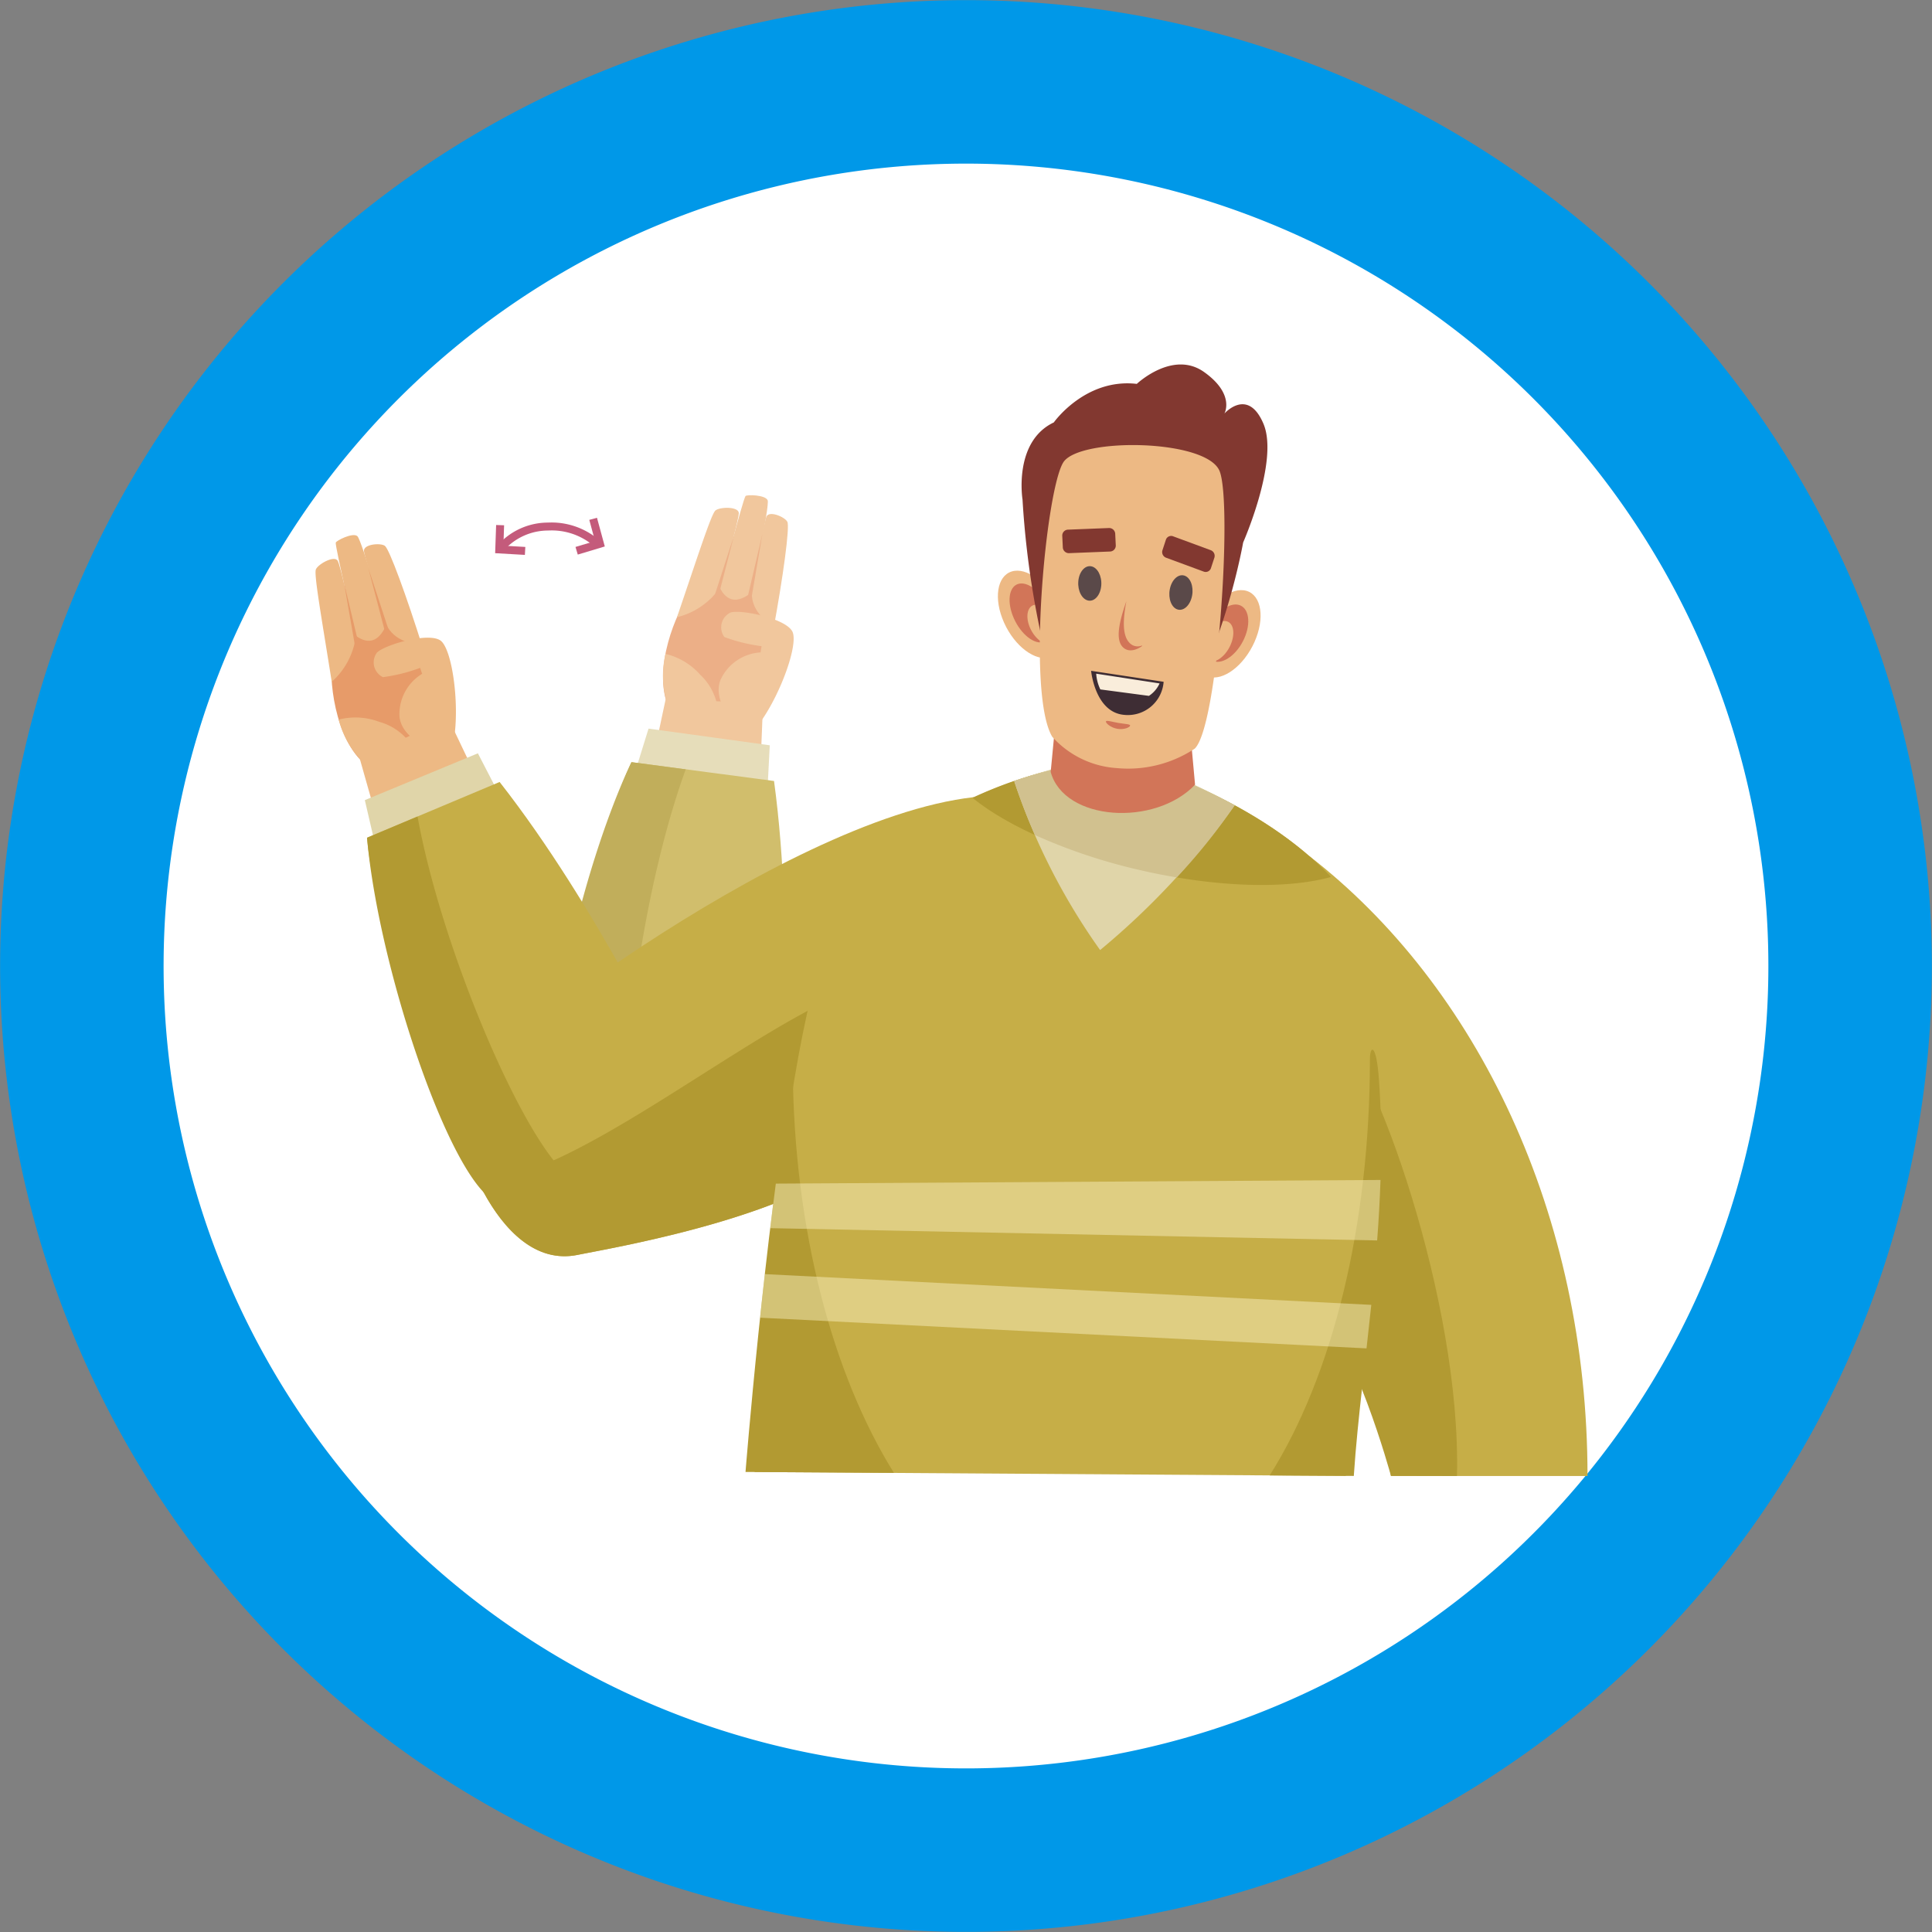 <svg xmlns="http://www.w3.org/2000/svg" xmlns:xlink="http://www.w3.org/1999/xlink" width="136.494" height="136.494" viewBox="0 0 136.494 136.494">
  <rect x="0" y="0" width="136.494" height="136.494" fill="#808080" stroke="none"/>
  <defs>
    <clipPath id="clip-path">
      <rect id="Rectángulo_344843" data-name="Rectángulo 344843" width="89.866" height="78.528" fill="none"/>
    </clipPath>
    <clipPath id="clip-path-3">
      <rect id="Rectángulo_344840" data-name="Rectángulo 344840" width="17.214" height="48.362" fill="none"/>
    </clipPath>
    <clipPath id="clip-path-4">
      <rect id="Rectángulo_344841" data-name="Rectángulo 344841" width="43.836" height="11.904" fill="none"/>
    </clipPath>
  </defs>
  <g id="Grupo_1000150" data-name="Grupo 1000150" transform="translate(3387 -416.627)">
    <path id="Trazado_705402" data-name="Trazado 705402" d="M.689,643.445a68.238,68.238,0,1,1,77.172,57.943A68.239,68.239,0,0,1,.689,643.445" transform="translate(-3387 -148.956)" fill="#0098e8"/>
    <path id="Trazado_705403" data-name="Trazado 705403" d="M17.748,647.442a56.688,56.688,0,1,1,64.111,48.135,56.689,56.689,0,0,1-64.111-48.135" transform="translate(-3392.624 -154.58)" fill="#fff"/>
    <g id="Grupo_1000147" data-name="Grupo 1000147" transform="translate(-3364.707 442.377)">
      <g id="Grupo_998683" data-name="Grupo 998683" clip-path="url(#clip-path)">
        <g id="Grupo_998682" data-name="Grupo 998682">
          <g id="Grupo_998681" data-name="Grupo 998681" clip-path="url(#clip-path)">
            <path id="Trazado_701610" data-name="Trazado 701610" d="M5.469,59.191C3.17,57.314,2.795,52.9,3.076,51.4s4.269-2.768,5.4-2.064,3,6.333,3.143,7.365-5.109,3.333-6.146,2.487" transform="translate(-1.881 -30.863)" fill="#e79b69"/>
            <path id="Trazado_701611" data-name="Trazado 701611" d="M7.256,67.354A4.759,4.759,0,0,0,4.4,67.2a6.63,6.63,0,0,0,1.95,3.24c.533.435,2.176.037,3.631-.591a4.031,4.031,0,0,0-2.727-2.494" transform="translate(-2.765 -42.111)" fill="#edb984"/>
            <path id="Trazado_701612" data-name="Trazado 701612" d="M9.454,73.605l-1.01-3.564,6.217-2.957,1.97,4.129Z" transform="translate(-5.304 -42.134)" fill="#edb984"/>
            <g id="Grupo_998677" data-name="Grupo 998677" transform="translate(16.565 9.239)" opacity="0.8">
              <g id="Grupo_998676" data-name="Grupo 998676">
                <g id="Grupo_998675" data-name="Grupo 998675" clip-path="url(#clip-path-3)">
                  <path id="Trazado_701613" data-name="Trazado 701613" d="M66.393,50.582c-1.156-2.733.573-6.808,1.523-8s5.068-.452,5.735.7-.3,7-.662,7.981-6.075.559-6.6-.673" transform="translate(-58.024 -35.599)" fill="#e79b69"/>
                  <path id="Trazado_701614" data-name="Trazado 701614" d="M68.638,56.446a4.76,4.76,0,0,0-2.45-1.471,6.624,6.624,0,0,0,.21,3.776c.268.633,1.907,1.05,3.486,1.174a4.032,4.032,0,0,0-1.246-3.479" transform="translate(-58.028 -43.768)" fill="#edb984"/>
                  <path id="Trazado_701615" data-name="Trazado 701615" d="M64.432,67.188l.773-3.623,6.878.291L71.9,68.426Z" transform="translate(-57.033 -49.162)" fill="#edb984"/>
                  <path id="Trazado_701616" data-name="Trazado 701616" d="M68.661,34.958c1.442-4.226,2.412-7.269,2.712-7.535s1.644-.3,1.654.184-1.361,5.31-1.361,5.31a5.2,5.2,0,0,1-3,2.041" transform="translate(-59.69 -26.342)" fill="#edb984"/>
                  <path id="Trazado_701617" data-name="Trazado 701617" d="M84.366,36.648c.7-3.8,1.185-7.338,1-7.691s-1.292-.811-1.479-.363-1.046,5.3-1.046,5.3c.017,1.477.93,1.818,1.52,2.752" transform="translate(-68.599 -27.082)" fill="#edb984"/>
                  <path id="Trazado_701618" data-name="Trazado 701618" d="M76.794,31.379S78.412,25.2,78.608,24.9c.078-.117,1.419-.092,1.568.3s-1.156,6.525-1.156,6.525c-.967.745-1.718.665-2.226-.352" transform="translate(-64.798 -24.841)" fill="#edb984"/>
                  <path id="Trazado_701619" data-name="Trazado 701619" d="M79.587,54.7c1.405-2.008,2.574-5.273,2.239-6.246s-3.636-1.656-4.4-1.421a1.159,1.159,0,0,0-.438,1.732,11.809,11.809,0,0,0,2.629.647l-.073.439a3.335,3.335,0,0,0-2.814,1.909c-.774,1.835,1.767,4.489,2.851,2.939" transform="translate(-64.671 -38.749)" fill="#edb984"/>
                  <path id="Trazado_701620" data-name="Trazado 701620" d="M75.5,36.985,77,32.342l-1.233,4.78Z" transform="translate(-63.984 -29.552)" fill="#e79b69"/>
                  <path id="Trazado_701621" data-name="Trazado 701621" d="M81.931,36.873l1.1-4.7-.824,4.822Z" transform="translate(-68.024 -29.446)" fill="#e79b69"/>
                  <path id="Trazado_701622" data-name="Trazado 701622" d="M68.781,70.346l-8.565-1.177-1.8,5.8L68.488,76Z" transform="translate(-53.255 -52.682)" fill="#e0d5a9"/>
                  <path id="Trazado_701623" data-name="Trazado 701623" d="M54.593,75.543c-3.646,7.714-3.665,19.311-2.6,23.763s13.02,1.528,13.02,1.528,1.176-12.791-.349-23.961Z" transform="translate(-48.838 -56.686)" fill="#c6ae47"/>
                  <path id="Trazado_701624" data-name="Trazado 701624" d="M50.328,102.738c-1.118-4.526.677-18.116,3.8-26.689l-3.838-.507c-3.646,7.714-6.6,21.328-5.534,25.78.436,1.816,3.821,3.315,6.808,3.725a5.316,5.316,0,0,1-1.24-2.31" transform="translate(-44.539 -56.686)" fill="#b29a32"/>
                </g>
              </g>
            </g>
            <path id="Trazado_701625" data-name="Trazado 701625" d="M17.349,73.864,9.362,77.171l1.372,5.912L19.953,78.9Z" transform="translate(-5.88 -46.393)" fill="#e0d5a9"/>
            <path id="Trazado_701626" data-name="Trazado 701626" d="M188.687,93.308l1.2,31.345c2.886,2.36,4.6,12.479,4.6,12.479h13.887c0-18.485-7.788-34.624-19.69-43.825" transform="translate(-118.511 -58.605)" fill="#c6ae47"/>
            <path id="Trazado_701627" data-name="Trazado 701627" d="M199.6,157.424c.312-12.386-5.9-29.558-8.79-31.809l-1.408,19.7c2.886,2.361,5.536,12.1,5.536,12.1Z" transform="translate(-118.96 -78.896)" fill="#b29a32"/>
            <path id="Trazado_701628" data-name="Trazado 701628" d="M63.011,82.187c-13.76,1.557-36.535,19.47-36.729,21.219s2.823,12.321,8.734,11.121c2.639-.536,17.616-3.034,21.245-8.4,4.5-6.653,6.75-23.94,6.75-23.94" transform="translate(-16.502 -51.62)" fill="#c6ae47"/>
            <path id="Trazado_701629" data-name="Trazado 701629" d="M55.292,120.02c-7.236,3.433-19.34,13.3-24.674,12.5,1.442,3.077,3.835,6.06,7.127,5.392,2.639-.536,17.616-3.034,21.245-8.4a34.715,34.715,0,0,0,3.852-9.531c-3.284,3.254-2.59-2.315-7.55.038" transform="translate(-19.231 -75.006)" fill="#b29a32"/>
            <path id="Trazado_701630" data-name="Trazado 701630" d="M83.441,125.293l41.755.274c.784-11.848,4.638-36.429-1.22-42.5C118.405,77.3,109.338,74.9,109.338,74.9s-12.69.434-19.517,10.321c-4.758,6.891-6.381,40.066-6.381,40.066" transform="translate(-52.408 -47.046)" fill="#c6ae47"/>
            <path id="Trazado_701631" data-name="Trazado 701631" d="M149.933,83.068C144.362,77.3,135.3,74.9,135.3,74.9a30.634,30.634,0,0,0-10.528,2.757c2.469,2.012,6.793,3.946,11.913,5.123,5.379,1.236,10.334,1.336,13.412.474-.055-.062-.1-.133-.16-.192" transform="translate(-78.364 -47.046)" fill="#b29a32"/>
            <path id="Trazado_701632" data-name="Trazado 701632" d="M188.957,132.2c-.175-2.465-.633-2.418-.633-1.339,0,11.724-2.641,22.351-7.081,29.374l5.944.035c.542-8.181,2.509-18.033,1.77-28.07" transform="translate(-113.835 -81.747)" fill="#b29a32"/>
            <path id="Trazado_701633" data-name="Trazado 701633" d="M85.013,133.745c-2.04,12.11-3.338,28.5-3.338,28.5l10.486.065c-4.316-6.922-7.072-17.139-7.149-28.569" transform="translate(-51.298 -84.003)" fill="#b29a32"/>
            <path id="Trazado_701634" data-name="Trazado 701634" d="M140.281,73.895a49.169,49.169,0,0,0-7.575,1.949,45.261,45.261,0,0,0,6.073,11.938,53.519,53.519,0,0,0,9.508-10.227,66,66,0,0,0-8.006-3.66" transform="translate(-83.35 -46.412)" fill="#e0d5a9"/>
            <path id="Trazado_701635" data-name="Trazado 701635" d="M9.78,83.246c.748,8.5,6.586,18.519,9.755,21.823s12.01-5.255,12.01-5.255S26.1,88.179,19.148,79.308Z" transform="translate(-6.143 -49.812)" fill="#c6ae47"/>
            <path id="Trazado_701636" data-name="Trazado 701636" d="M23.539,110.821c-3.249-3.342-8.562-15.98-10.19-24.958l-3.569,1.5c.748,8.5,5.069,21.744,8.238,25.047,1.293,1.347,4.972.932,7.757-.222a5.31,5.31,0,0,1-2.236-1.368" transform="translate(-6.143 -53.929)" fill="#b29a32"/>
            <path id="Trazado_701637" data-name="Trazado 701637" d="M144.193,83.287a42.187,42.187,0,0,0,4.094-5.1l0,0c-.182-.1-.362-.193-.542-.289a40.234,40.234,0,0,0-7.461-2.994,29.774,29.774,0,0,0-7.326,1.491l-.248.083a40.417,40.417,0,0,0,1.463,3.812,39.449,39.449,0,0,0,7.5,2.495c.855.2,1.7.361,2.526.5" transform="translate(-83.35 -47.046)" fill="#d1c18f"/>
            <path id="Trazado_701638" data-name="Trazado 701638" d="M149.057,55.849l-8.63-.37-.779,8.154c.951,3.482,7.362,3.882,10.2.9Z" transform="translate(-87.711 -34.845)" fill="#d27558"/>
            <path id="Trazado_701639" data-name="Trazado 701639" d="M133.855,41.67c-.749-1.674-2.208-2.769-3.259-2.446s-1.295,1.941-.545,3.615,2.208,2.769,3.259,2.446,1.3-1.941.546-3.615" transform="translate(-81.409 -24.601)" fill="#edb984"/>
            <path id="Trazado_701640" data-name="Trazado 701640" d="M134.564,43.306c-.5-1.132-1.45-1.883-2.122-1.677s-.81,1.292-.309,2.425,1.45,1.883,2.122,1.677.81-1.292.31-2.425" transform="translate(-82.801 -26.125)" fill="#d27558"/>
            <path id="Trazado_701641" data-name="Trazado 701641" d="M137.131,46.757c-.338-.754-1-1.248-1.469-1.1s-.584.875-.246,1.629,1,1.248,1.469,1.1.584-.875.246-1.629" transform="translate(-84.929 -28.659)" fill="#edb984"/>
            <path id="Trazado_701642" data-name="Trazado 701642" d="M167.388,45.367c.749-1.674,2.208-2.769,3.259-2.446s1.295,1.941.545,3.615-2.208,2.769-3.259,2.446-1.3-1.941-.546-3.615" transform="translate(-104.86 -26.923)" fill="#edb984"/>
            <path id="Trazado_701643" data-name="Trazado 701643" d="M169.215,47.235c.492-1.1,1.45-1.818,2.14-1.608s.849,1.272.357,2.37-1.45,1.819-2.14,1.608-.849-1.272-.357-2.37" transform="translate(-106.101 -28.634)" fill="#d27558"/>
            <path id="Trazado_701644" data-name="Trazado 701644" d="M168.7,49.892c.349-.778,1.027-1.288,1.516-1.139s.6.9.253,1.679-1.027,1.288-1.516,1.139-.6-.9-.253-1.679" transform="translate(-105.83 -30.605)" fill="#edb984"/>
            <path id="Trazado_701645" data-name="Trazado 701645" d="M151.216,4.2c-1.105-2.619-2.763-.733-2.763-.733s.774-1.362-1.437-2.934-4.753.838-4.753.838C138.614.951,136.4,4.094,136.4,4.094c-2.874,1.362-2.211,5.448-2.211,5.448a62.851,62.851,0,0,0,2.439,14l8.726,1.083c3.137-4.688,4.422-12.049,4.422-12.049s2.542-5.763,1.437-8.382" transform="translate(-84.242 0)" fill="#823830"/>
            <path id="Trazado_701646" data-name="Trazado 701646" d="M139.236,16.537c-1.23,1.983-2.59,16.37-.774,19.383a6.714,6.714,0,0,0,4.552,2.209,8.548,8.548,0,0,0,5.508-1.371c1.658-1.572,2.666-17.252,1.768-19.593-.884-2.3-9.949-2.41-11.054-.629" transform="translate(-86.412 -9.614)" fill="#edb984"/>
            <path id="Trazado_701647" data-name="Trazado 701647" d="M162.217,41.034c.124-.664.578-1.1,1.013-.98s.688.759.563,1.423-.578,1.1-1.013.98-.687-.759-.563-1.423" transform="translate(-101.866 -25.144)" fill="#5a4949"/>
            <path id="Trazado_701648" data-name="Trazado 701648" d="M161.6,32.61l2.626.969a.428.428,0,0,1,.278.518l-.253.771a.392.392,0,0,1-.522.223l-2.626-.969a.427.427,0,0,1-.278-.518l.253-.772a.391.391,0,0,1,.521-.223" transform="translate(-100.997 -20.464)" fill="#823830"/>
            <path id="Trazado_701649" data-name="Trazado 701649" d="M144.88,39.39c.054-.669.46-1.147.908-1.068s.768.686.715,1.355-.46,1.147-.908,1.068-.768-.686-.714-1.355" transform="translate(-90.993 -24.064)" fill="#5a4949"/>
            <path id="Trazado_701650" data-name="Trazado 701650" d="M142.258,31.182l2.868-.114a.428.428,0,0,1,.456.389l.041.847a.419.419,0,0,1-.417.424l-2.868.114a.427.427,0,0,1-.456-.389l-.041-.847a.418.418,0,0,1,.417-.424" transform="translate(-89.087 -19.513)" fill="#823830"/>
            <path id="Trazado_701651" data-name="Trazado 701651" d="M153.1,44.933c-.256,1.347-.291,2.437.219,2.956a.787.787,0,0,0,.88.187l.012.033s-.756.6-1.317.127c-.6-.513-.323-1.79.206-3.3" transform="translate(-95.813 -28.222)" fill="#d27558"/>
            <path id="Trazado_701652" data-name="Trazado 701652" d="M147.324,58.192l5.123.775a2.535,2.535,0,0,1-2.815,2.334c-2.037-.2-2.308-3.109-2.308-3.109" transform="translate(-92.531 -36.549)" fill="#3e2d34"/>
            <path id="Trazado_701653" data-name="Trazado 701653" d="M148.584,59.849a2.994,2.994,0,0,1-.293-1.112l4.478.688a2.078,2.078,0,0,1-.752.88Z" transform="translate(-93.139 -36.892)" fill="#f9eddb"/>
            <path id="Trazado_701654" data-name="Trazado 701654" d="M151.848,68.041c.02-.115-.36-.113-.833-.194s-.858-.215-.878-.1.334.435.807.516.884-.107.9-.222" transform="translate(-94.297 -42.523)" fill="#d27558"/>
            <g id="Grupo_998680" data-name="Grupo 998680" transform="translate(31.405 57.613)" opacity="0.43" style="mix-blend-mode: overlay;isolation: isolate">
              <g id="Grupo_998679" data-name="Grupo 998679">
                <g id="Grupo_998678" data-name="Grupo 998678" clip-path="url(#clip-path-4)">
                  <path id="Trazado_701655" data-name="Trazado 701655" d="M127.623,174.972,84.777,172.8c-.119,1.058-.231,2.087-.336,3.079l42.846,2.168q.172-1.52.337-3.079" transform="translate(-84.441 -166.148)" fill="#fff7d0"/>
                  <path id="Trazado_701656" data-name="Trazado 701656" d="M129.486,154.907l-42.723.258c-.138,1.054-.27,2.106-.4,3.147l42.884.868c.107-1.41.189-2.836.236-4.274" transform="translate(-85.65 -154.907)" fill="#fff7d0"/>
                </g>
              </g>
            </g>
            <path id="Trazado_701657" data-name="Trazado 701657" d="M34.883,31.516A4.749,4.749,0,0,1,38.33,30.03a5.157,5.157,0,0,1,3.54,1.176l-.395.4a4.568,4.568,0,0,0-3.13-1.015A4.2,4.2,0,0,0,35.3,31.9Z" transform="translate(-21.909 -18.86)" fill="#c45b7b"/>
            <path id="Trazado_701658" data-name="Trazado 701658" d="M49.54,31.726l-.161-.54,1.382-.412-.407-1.5.543-.149.552,2.027Z" transform="translate(-31.014 -18.295)" fill="#c45b7b"/>
            <path id="Trazado_701659" data-name="Trazado 701659" d="M34.192,30.494l.563.019-.048,1.442,1.548.089-.032.562-2.1-.121Z" transform="translate(-21.434 -19.153)" fill="#c45b7b"/>
            <path id="Trazado_701660" data-name="Trazado 701660" d="M1.144,45.621c-.7-4.41-1.263-7.554-1.123-7.929s1.314-1.032,1.548-.61,1.278,5.33,1.278,5.33a5.2,5.2,0,0,1-1.7,3.209" transform="translate(0 -23.205)" fill="#edb984"/>
            <path id="Trazado_701661" data-name="Trazado 701661" d="M13.361,41.53c-1.157-3.685-2.381-7.042-2.7-7.27s-1.521-.113-1.477.37,1.553,5.177,1.553,5.177c.7,1.3,1.671,1.173,2.629,1.723" transform="translate(-5.764 -21.448)" fill="#edb984"/>
            <path id="Trazado_701662" data-name="Trazado 701662" d="M5.255,39.527S3.8,33.3,3.832,32.952c.014-.14,1.212-.745,1.529-.463S7.387,38.8,7.387,38.8c-.507,1.111-1.209,1.391-2.133.729" transform="translate(-2.406 -20.36)" fill="#edb984"/>
            <path id="Trazado_701663" data-name="Trazado 701663" d="M16.738,58.72c.3-2.432-.188-5.864-.938-6.568s-3.988.234-4.551.8a1.159,1.159,0,0,0,.422,1.736,11.787,11.787,0,0,0,2.627-.657l.141.422a3.334,3.334,0,0,0-1.6,3c.173,1.984,3.659,3.143,3.894,1.267" transform="translate(-6.91 -32.598)" fill="#edb984"/>
            <path id="Trazado_701664" data-name="Trazado 701664" d="M6.22,46.146l-.838-4.808,1.143,4.8Z" transform="translate(-3.38 -25.964)" fill="#e79b69"/>
            <path id="Trazado_701665" data-name="Trazado 701665" d="M11.255,43.359l-1.221-4.671,1.525,4.648Z" transform="translate(-6.303 -24.299)" fill="#e79b69"/>
          </g>
        </g>
      </g>
    </g>
  </g>
</svg>
